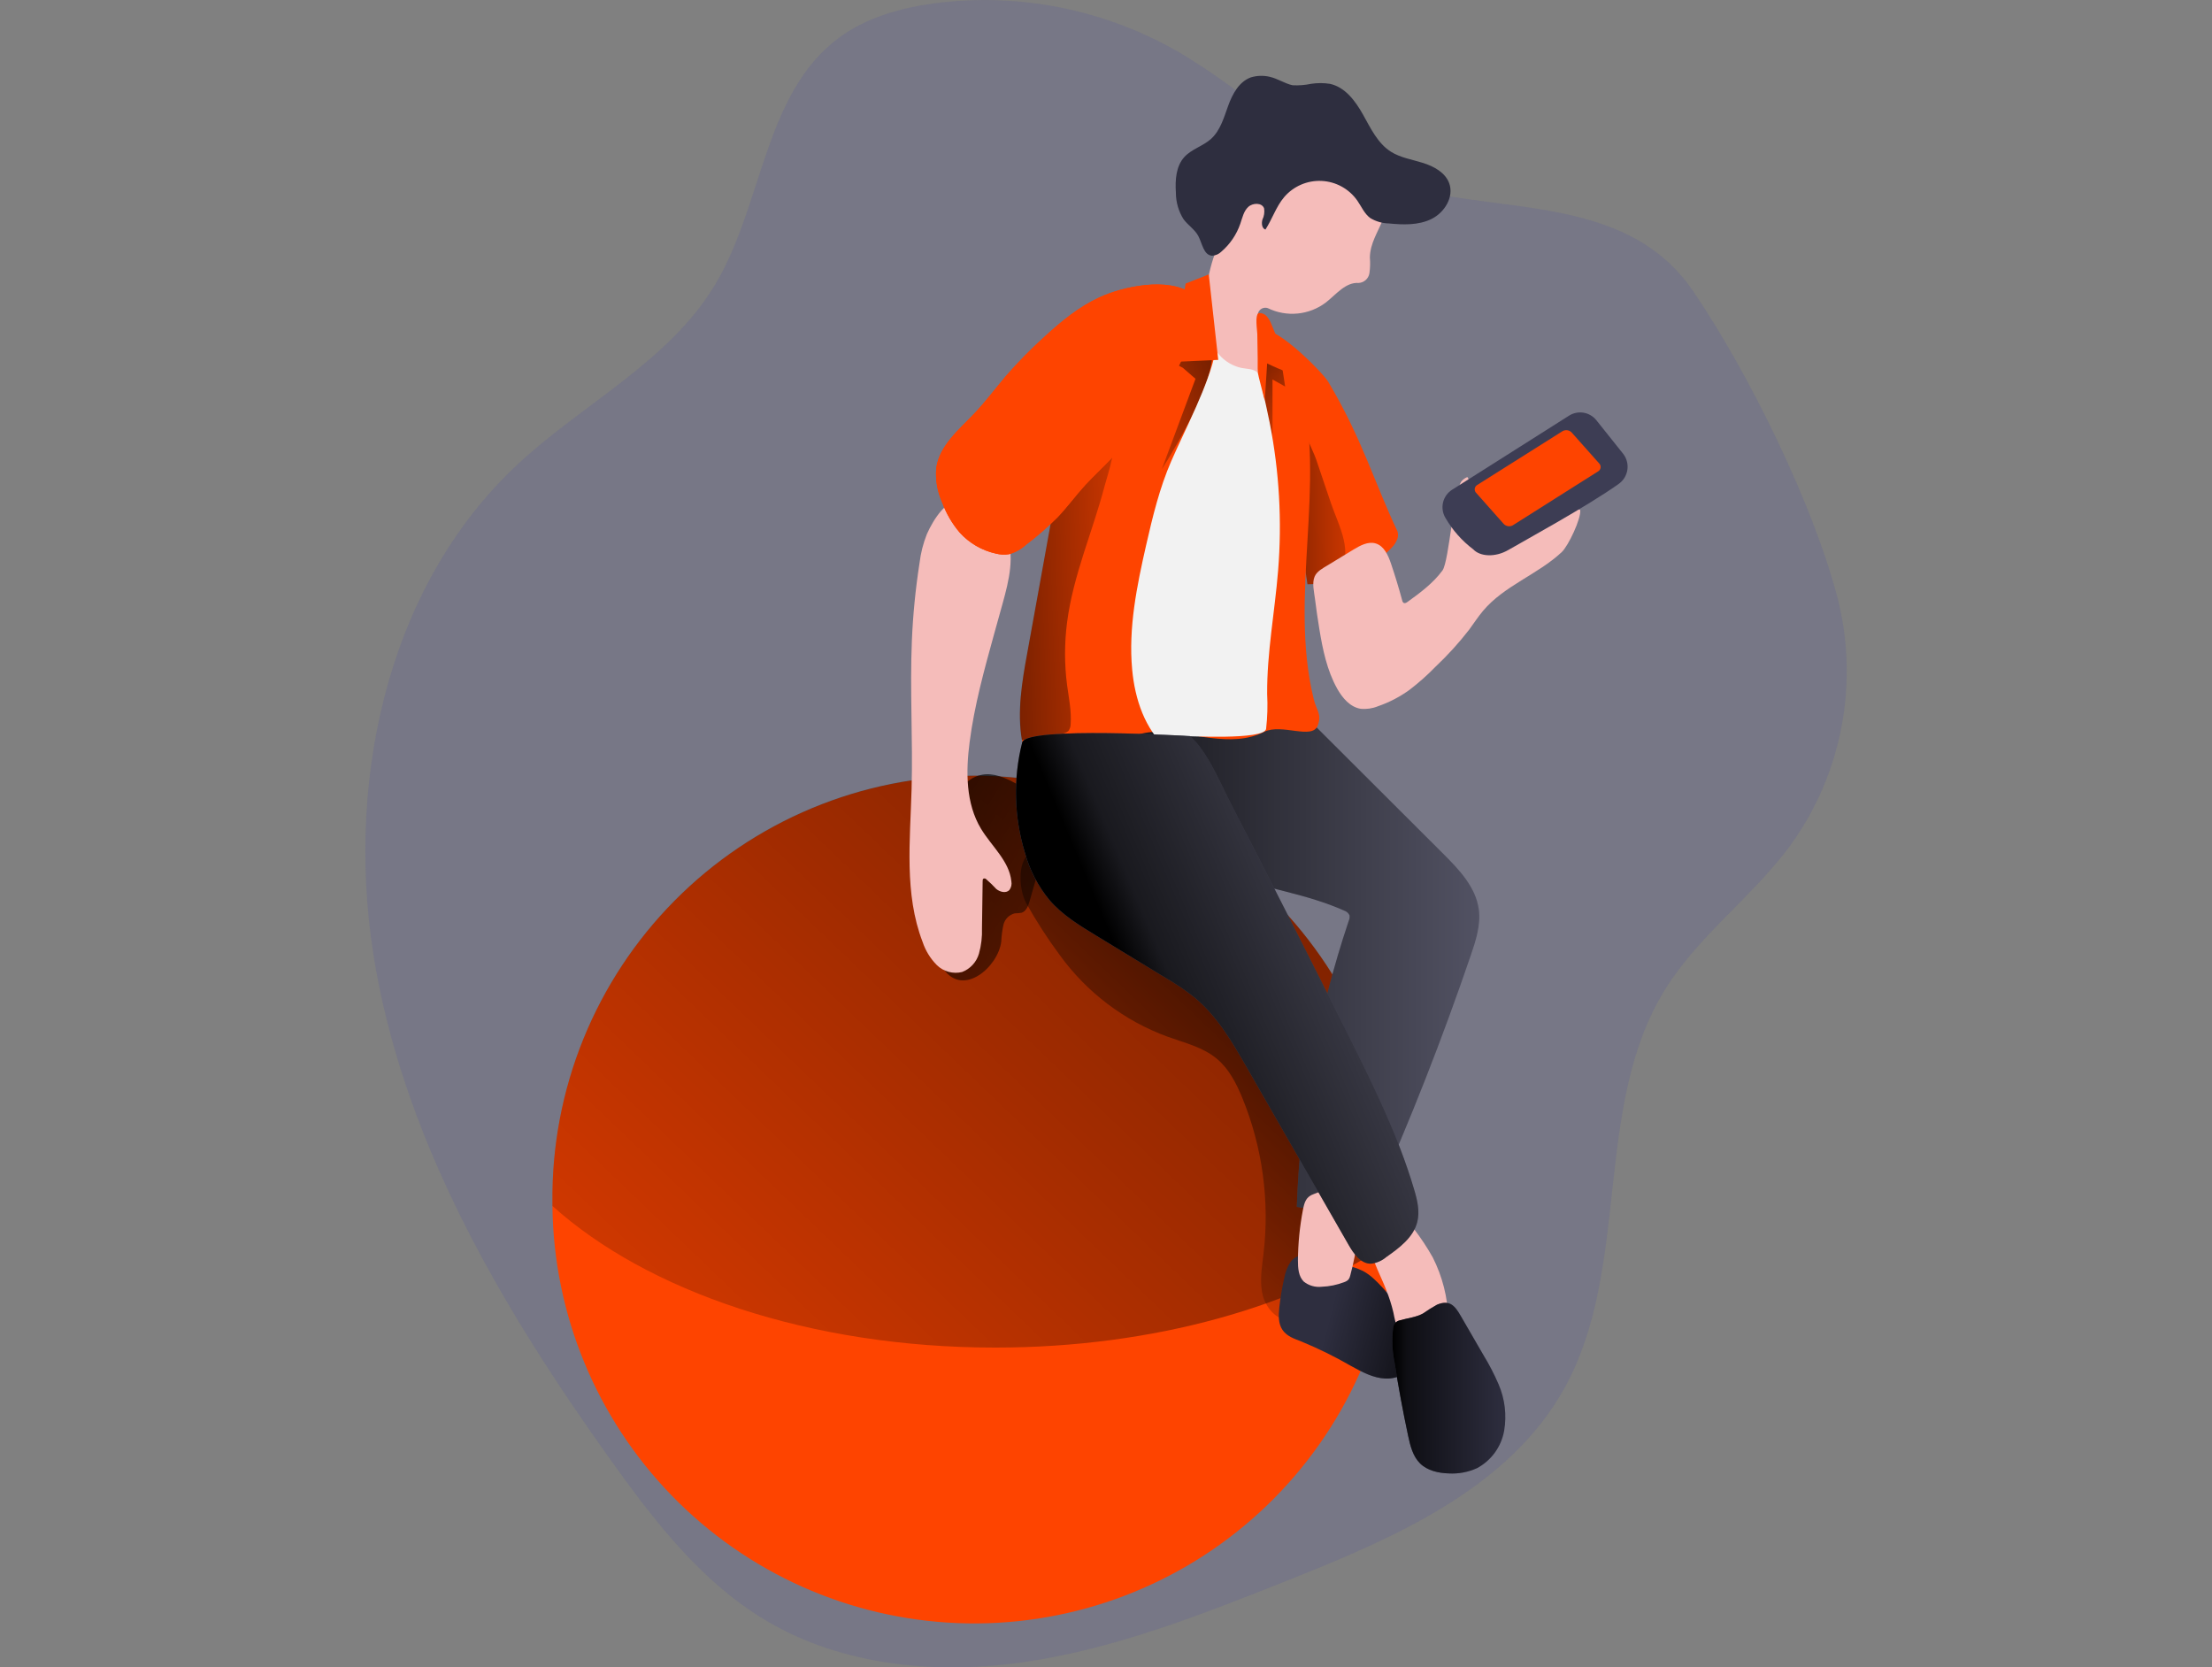 <svg xmlns="http://www.w3.org/2000/svg" width="406" height="306" viewBox="0 0 406 306" fill="none">
<rect x="0" y="0" width="406" height="306" fill="#808080" stroke="none"/>
<g clip-path="url(#clip0_35_143561)">
<path opacity="0.18" d="M337.297 109.833C339.246 117.554 339.483 125.608 337.989 133.431C336.495 141.253 333.308 148.654 328.65 155.113C321.696 164.579 311.782 171.657 305.608 181.625C292.263 203.145 299.426 232.531 287.187 254.7C276.956 273.245 255.761 282.355 236.08 290.175C220.626 296.31 205.017 302.484 188.636 304.957C172.254 307.43 154.636 305.861 140.442 297.338C128.735 290.33 120.135 279.218 112.192 268.122C92.665 240.822 75.017 211.096 69.02 178.07C63.024 145.045 70.504 108.001 95.091 85.152C107.061 74.025 122.739 66.352 131.185 52.359C140.048 37.677 140.171 17.193 153.949 6.962C159.033 3.184 165.354 1.43 171.628 0.595C186.734 -1.349 202.065 1.6 215.371 9.01C228.87 16.575 239.951 28.598 254.656 33.435C273.687 39.702 298.113 34.888 310.762 53.433C320.923 68.346 332.784 92.462 337.297 109.833Z" fill="#5251A2"/>
<path d="M256.317 99.278C256.097 99.744 255.796 100.167 255.429 100.529C252.484 103.64 248.671 105.794 244.487 106.711C243.01 107.051 241.498 107.222 239.982 107.221C239.094 101.487 238.189 95.746 237.494 89.99C236.945 85.492 236.536 81.003 236.343 76.49C236.211 73.662 230.084 63.803 231.336 61.16C232.719 58.254 242.679 68.199 243.799 70.092C250.02 80.524 252.253 88.591 256.518 97.562C256.68 98.138 256.607 98.754 256.317 99.278Z" fill="#FE4400"/>
<path d="M245.492 105.66C245.193 106.048 244.857 106.405 244.487 106.726C243.01 107.067 241.498 107.238 239.982 107.236C239.094 101.503 238.19 95.762 237.494 90.005C237.757 85.482 238.233 80.977 238.924 76.49C238.63 78.368 240.94 82.463 241.566 84.302L244.279 92.315C245.693 96.496 248.714 101.58 245.492 105.66Z" fill="url(#paint0_linear_35_143561)"/>
<path d="M242.161 115.466C242.779 119.237 243.567 123.054 245.429 126.392C246.387 128.107 247.817 129.792 249.756 130.093C250.835 130.195 251.922 130.033 252.925 129.622C255.002 128.907 256.96 127.886 258.735 126.593C260.431 125.292 262.03 123.869 263.518 122.335C265.732 120.246 267.781 117.988 269.646 115.582C270.504 114.423 271.284 113.202 272.219 112.097C276.083 107.499 282.264 105.436 286.646 101.333C287.828 100.236 290.223 95.213 290.045 93.606C288.438 92.679 285.139 96.411 283.362 96.952C281.584 97.493 279.923 98.373 278.138 98.876C276.001 99.472 273.745 99.501 271.593 98.961C270.867 98.775 270.001 87.316 269.275 87.579C268.909 87.732 268.582 87.964 268.317 88.259C266.818 89.804 265.999 102.994 264.755 104.71C263.047 107.028 260.683 108.79 258.341 110.474C258.133 110.621 257.87 110.775 257.638 110.659C257.562 110.603 257.498 110.531 257.45 110.448C257.402 110.366 257.371 110.275 257.36 110.18C256.749 107.916 256.062 105.668 255.312 103.45C254.787 101.905 254.045 100.205 252.492 99.741C251.109 99.332 249.671 100.112 248.435 100.862C246.843 101.835 245.236 102.793 243.652 103.775C242.771 104.316 241.705 104.841 241.288 105.838C240.778 107.035 241.21 108.689 241.357 109.918C241.589 111.78 241.859 113.627 242.161 115.466Z" fill="#F5BCBA"/>
<path d="M256.263 220.562C256.263 222.926 256.147 225.252 255.938 227.562C254.135 247.334 244.807 265.658 229.88 278.749C214.953 291.839 195.568 298.696 175.73 297.903C155.892 297.109 137.117 288.726 123.283 274.485C109.449 260.244 101.614 241.233 101.396 221.381C101.396 221.118 101.396 220.863 101.396 220.608C101.294 210.374 103.222 200.221 107.067 190.736C110.913 181.251 116.601 172.623 123.802 165.35C131.002 158.077 139.574 152.303 149.019 148.363C158.465 144.423 168.599 142.394 178.833 142.394C189.068 142.394 199.201 144.423 208.647 148.363C218.093 152.303 226.664 158.077 233.865 165.35C241.066 172.623 246.754 181.251 250.599 190.736C254.445 200.221 256.372 210.374 256.27 220.608L256.263 220.562Z" fill="#FE4400"/>
<path d="M256.263 220.562C256.263 222.926 256.147 225.252 255.938 227.562C238.119 239.686 211.894 247.336 182.647 247.336C148.648 247.336 118.775 237.005 101.396 221.342C101.396 221.079 101.396 220.824 101.396 220.569C101.294 210.335 103.222 200.182 107.067 190.697C110.913 181.213 116.601 172.584 123.802 165.311C131.002 158.038 139.574 152.264 149.019 148.324C158.465 144.384 168.599 142.355 178.833 142.355C189.068 142.355 199.201 144.384 208.647 148.324C218.093 152.264 226.664 158.038 233.865 165.311C241.066 172.584 246.754 181.213 250.599 190.697C254.445 200.182 256.372 210.335 256.27 220.569L256.263 220.562Z" fill="url(#paint1_linear_35_143561)"/>
<path d="M214.336 190.287C217.426 191.4 220.788 192.196 223.322 194.305C225.571 196.167 226.938 198.864 228.043 201.561C231.728 210.611 233.057 220.448 231.907 230.151C231.598 232.732 231.134 235.39 231.807 237.878C232.479 240.366 234.774 242.7 237.355 242.391C240.932 235.282 241.009 226.983 241.017 219.024C241.017 213.213 241.017 207.279 239.07 201.8C237.478 197.288 234.666 193.301 231.76 189.507C221.166 175.598 208.347 162.624 192.028 156.373C191.351 156.027 190.574 155.931 189.833 156.102C186.472 157.331 187.02 163.312 188.326 165.715C190.181 169.035 192.245 172.232 194.508 175.289C199.471 182.156 206.377 187.379 214.336 190.287Z" fill="url(#paint2_linear_35_143561)"/>
<path d="M183.775 172.824C183.821 171.784 183.955 170.75 184.177 169.733C184.296 169.228 184.551 168.766 184.915 168.397C185.279 168.028 185.737 167.765 186.24 167.639C186.665 167.628 187.088 167.589 187.507 167.523C188.365 167.26 188.728 166.264 188.975 165.406L191.719 155.824C192.244 153.97 192.777 152.023 192.375 150.145C191.742 147.209 189.045 145.223 186.418 143.785C184.509 142.735 182.361 141.8 180.236 142.194C176.944 142.804 175.036 146.204 173.807 149.318C172.377 152.655 171.498 156.201 171.203 159.819C170.987 163.999 170.631 174.238 173.22 177.893C176.805 183.024 183.203 177.46 183.775 172.824Z" fill="url(#paint3_linear_35_143561)"/>
<path d="M225.455 160.731C232.464 163.103 239.936 164.1 246.689 167.121C246.907 167.187 247.108 167.297 247.281 167.445C247.454 167.593 247.594 167.774 247.694 167.979C247.753 168.314 247.71 168.658 247.57 168.968C241.867 185.93 238.65 203.628 238.019 221.512C242.06 222.239 246.19 222.331 250.259 221.783C250.716 221.754 251.159 221.613 251.549 221.373C251.924 221.045 252.207 220.624 252.368 220.152C258.906 205.476 264.773 190.524 269.971 175.296C270.89 172.6 271.802 169.779 271.431 166.951C270.898 162.833 267.799 159.587 264.855 156.659L241.914 133.771C241.33 133.113 240.614 132.587 239.812 132.226C238.889 131.951 237.914 131.903 236.968 132.087C227.92 133.207 215.564 133.555 198.936 132.859C196.78 132.767 207.436 145.045 208.324 147.402C209.035 149.272 211.284 151.683 212.659 153.135C216.105 156.751 220.757 159.139 225.455 160.731Z" fill="#525263"/>
<path d="M225.455 160.731C232.464 163.103 239.936 164.1 246.689 167.121C246.907 167.187 247.108 167.297 247.281 167.445C247.454 167.593 247.594 167.774 247.694 167.979C247.753 168.314 247.71 168.658 247.57 168.968C241.867 185.93 238.65 203.628 238.019 221.512C242.06 222.239 246.19 222.331 250.259 221.783C250.716 221.754 251.159 221.613 251.549 221.373C251.924 221.045 252.207 220.624 252.368 220.152C258.906 205.476 264.773 190.524 269.971 175.296C270.89 172.6 271.802 169.779 271.431 166.951C270.898 162.833 267.799 159.587 264.855 156.659L241.914 133.771C241.33 133.113 240.614 132.587 239.812 132.226C238.889 131.951 237.914 131.903 236.968 132.087C227.92 133.207 215.564 133.555 198.936 132.859C196.78 132.767 207.436 145.045 208.324 147.402C209.035 149.272 211.284 151.683 212.659 153.135C216.105 156.751 220.757 159.139 225.455 160.731Z" fill="url(#paint4_linear_35_143561)"/>
<path d="M236.845 231.658C236.282 232.534 235.901 233.514 235.724 234.54C235.312 236.336 235.008 238.155 234.812 239.988C234.658 241.409 234.604 242.955 235.415 244.122C236.227 245.288 237.563 245.713 238.815 246.2C241.966 247.497 245.028 249.002 247.979 250.705C249.973 251.802 252.052 252.938 254.323 253.023C256.595 253.108 259.106 251.864 259.624 249.654C259.803 248.59 259.713 247.498 259.361 246.478C258.121 242.045 255.689 238.036 252.33 234.888C251.741 234.313 251.085 233.812 250.375 233.396C249.694 233.045 248.983 232.755 248.25 232.531C246.186 231.776 244.071 231.169 241.921 230.715C240.044 230.414 238.143 229.857 236.845 231.658Z" fill="#2E2E3F"/>
<path d="M236.845 231.658C236.282 232.534 235.901 233.514 235.724 234.54C235.312 236.336 235.008 238.155 234.812 239.988C234.658 241.409 234.604 242.955 235.415 244.122C236.227 245.288 237.563 245.713 238.815 246.2C241.966 247.497 245.028 249.002 247.979 250.705C249.973 251.802 252.052 252.938 254.323 253.023C256.595 253.108 259.106 251.864 259.624 249.654C259.803 248.59 259.713 247.498 259.361 246.478C258.121 242.045 255.689 238.036 252.33 234.888C251.741 234.313 251.085 233.812 250.375 233.396C249.694 233.045 248.983 232.755 248.25 232.531C246.186 231.776 244.071 231.169 241.921 230.715C240.044 230.414 238.143 229.857 236.845 231.658Z" fill="url(#paint5_linear_35_143561)"/>
<path d="M239.139 222.092C238.554 225.148 238.248 228.252 238.228 231.364C238.228 232.732 238.32 234.246 239.302 235.228C240.23 235.966 241.414 236.305 242.593 236.17C244.015 236.118 245.417 235.828 246.743 235.313C247.037 235.221 247.303 235.056 247.515 234.834C247.672 234.614 247.78 234.364 247.832 234.1C249.011 229.676 249.637 225.124 249.695 220.546C249.77 219.829 249.621 219.105 249.27 218.475C248.535 217.448 247.013 217.494 245.777 217.741C244.194 218.08 242.643 218.553 241.141 219.155C239.719 219.65 239.425 220.624 239.139 222.092Z" fill="#F5BCBA"/>
<path d="M254.378 236.619C254.936 237.991 255.391 239.404 255.738 240.845C255.977 241.966 256.116 243.163 256.835 244.06C257.747 245.18 259.331 245.466 260.776 245.489C261.967 245.557 263.158 245.356 264.261 244.902C264.835 244.677 265.314 244.263 265.621 243.728C265.835 243.199 265.91 242.624 265.837 242.058C265.724 238.133 264.745 234.28 262.97 230.777C261.952 228.966 260.806 227.231 259.539 225.584C259.139 224.844 258.465 224.289 257.662 224.039C257.249 224.024 256.837 224.093 256.451 224.24C256.064 224.387 255.712 224.611 255.413 224.897C254.138 225.855 251.333 227.454 251.627 229.27C251.998 231.689 253.512 234.324 254.378 236.619Z" fill="#F5BCBA"/>
<path d="M263.742 239.47C262.868 239.959 262.019 240.493 261.2 241.069C259.925 241.773 258.426 241.912 257.027 242.313C256.658 242.384 256.319 242.565 256.054 242.831C255.861 243.091 255.741 243.398 255.706 243.72C255.443 245.829 255.53 247.967 255.961 250.048C256.672 254.551 257.501 259.035 258.449 263.501C258.843 265.34 259.315 267.28 260.651 268.601C261.988 269.922 264.02 270.378 265.921 270.432C267.7 270.534 269.476 270.203 271.098 269.466C272.389 268.776 273.506 267.803 274.368 266.62C275.229 265.437 275.813 264.075 276.075 262.636C276.578 259.741 276.223 256.762 275.055 254.066C274.261 252.223 273.337 250.438 272.288 248.727C270.898 246.337 269.512 243.946 268.131 241.556C267.08 239.733 266.122 238.458 263.742 239.47Z" fill="#2E2E3F"/>
<path d="M263.742 239.47C262.868 239.959 262.019 240.493 261.2 241.069C259.925 241.773 258.426 241.912 257.027 242.313C256.658 242.384 256.319 242.565 256.054 242.831C255.861 243.091 255.741 243.398 255.706 243.72C255.443 245.829 255.53 247.967 255.961 250.048C256.672 254.551 257.501 259.035 258.449 263.501C258.843 265.34 259.315 267.28 260.651 268.601C261.988 269.922 264.02 270.378 265.921 270.432C267.7 270.534 269.476 270.203 271.098 269.466C272.389 268.776 273.506 267.803 274.368 266.62C275.229 265.437 275.813 264.075 276.075 262.636C276.578 259.741 276.223 256.762 275.055 254.066C274.261 252.223 273.337 250.438 272.288 248.727C270.898 246.337 269.512 243.946 268.131 241.556C267.08 239.733 266.122 238.458 263.742 239.47Z" fill="url(#paint6_linear_35_143561)"/>
<path d="M170.122 98.033C169.445 99.735 168.994 101.516 168.777 103.334C168.042 108.041 167.572 112.785 167.371 117.544C166.984 126.631 167.572 135.734 167.317 144.821C167.054 154.271 165.941 164.069 169.341 172.886C169.871 174.486 170.765 175.94 171.953 177.136C172.554 177.724 173.295 178.149 174.107 178.37C174.918 178.592 175.772 178.603 176.589 178.403C177.328 178.118 177.992 177.667 178.528 177.084C179.064 176.501 179.458 175.802 179.68 175.041C180.106 173.519 180.294 171.939 180.236 170.359L180.36 161.72C180.36 161.542 180.36 161.334 180.538 161.256C180.612 161.231 180.692 161.225 180.769 161.24C180.847 161.255 180.919 161.29 180.978 161.341C181.643 161.916 182.275 162.527 182.871 163.173C183.559 163.729 184.656 164 185.267 163.358C185.436 163.133 185.555 162.875 185.618 162.601C185.681 162.327 185.685 162.042 185.63 161.766C185.259 158.026 181.998 155.33 180.059 152.108C177.261 147.471 177.261 141.63 177.965 136.236C178.838 129.483 180.661 122.891 182.477 116.323L184.023 110.768C185.189 106.549 186.341 101.943 184.641 97.902C183.958 96.35 182.919 94.981 181.607 93.907C180.295 92.832 178.748 92.083 177.091 91.72C173.861 91.125 171.288 95.406 170.122 98.033Z" fill="#F5BCBA"/>
<path d="M241.86 133.168C240.863 135.85 235.238 132.72 232.023 134.328C225.888 137.418 218.887 134.243 212.049 134.328C204.77 134.459 199.747 141.63 192.522 142.541C191.997 142.65 191.456 142.65 190.93 142.541C189.934 142.248 189.346 141.251 188.921 140.316C188.298 138.874 187.852 137.361 187.592 135.811C186.696 130.68 187.592 125.179 188.551 119.963C189.354 115.543 190.155 111.121 190.954 106.695C191.881 101.544 192.816 96.362 193.759 91.149C194.308 87.71 195.083 84.31 196.077 80.972C196.262 80.392 196.455 79.828 196.664 79.272C198.461 74.74 200.63 70.365 203.147 66.19C204.692 63.509 206.238 60.781 208.626 58.749C211.291 56.5 214.73 55.38 218.184 54.839C221.29 54.254 224.493 54.439 227.51 55.38C229.234 55.983 229.883 57.806 231.25 58.927C232.984 60.211 234.531 61.73 235.848 63.439C237.185 65.503 238.141 67.791 238.668 70.193C243.513 89.031 236.505 109.354 241.11 128.246C241.636 130.464 242.656 131.051 241.86 133.168Z" fill="#FE4400"/>
<path d="M235.276 66.994L235.879 70.942L233.561 69.652V80.114L230.918 68.493L233.476 64.768L235.276 66.994Z" fill="url(#paint7_linear_35_143561)"/>
<path d="M215.649 66.739L217.11 67.511L219.428 69.528L213.246 86.111C213.246 86.111 222.225 72.294 222.519 65.247C222.7 60.913 222.16 56.578 220.919 52.42L215.649 66.739Z" fill="url(#paint8_linear_35_143561)"/>
<path d="M195.852 114.268C195.362 118.064 195.362 121.908 195.852 125.704C196.169 128.092 196.679 130.472 196.517 132.867C196.524 133.335 196.375 133.792 196.092 134.165C195.729 134.46 195.284 134.636 194.817 134.668C192.401 135.049 189.982 135.438 187.561 135.834C186.665 130.704 187.561 125.202 188.519 119.986C189.323 115.566 190.124 111.144 190.922 106.719C191.85 101.567 192.785 96.385 193.727 91.172C194.277 87.733 195.051 84.333 196.045 80.995C196.231 80.416 196.424 79.852 196.633 79.295C199.028 77.966 202.358 76.977 203.842 79.125C205.388 81.443 203.355 86.852 202.753 89.171C200.558 97.57 196.957 105.598 195.852 114.268Z" fill="url(#paint9_linear_35_143561)"/>
<path d="M251.433 47.274C251.514 48.235 251.485 49.202 251.348 50.157C251.27 50.632 251.033 51.068 250.675 51.39C250.317 51.713 249.859 51.905 249.378 51.934C246.967 51.756 245.228 54.066 243.312 55.55C241.809 56.677 240.024 57.367 238.154 57.546C236.283 57.724 234.4 57.384 232.711 56.562C232.375 56.441 232.006 56.454 231.679 56.598C231.353 56.742 231.094 57.006 230.957 57.335C230.716 58.017 230.662 58.751 230.802 59.46L231.691 67.913C231.861 69.544 231.876 71.537 230.493 72.418C229.11 73.299 227.472 72.534 226.328 71.537C224.53 69.808 223.231 67.628 222.565 65.224C221.054 60.354 220.837 55.175 221.936 50.196C223.035 45.216 225.411 40.609 228.832 36.827C230.116 35.392 231.621 34.171 233.29 33.211C235.038 32.304 236.914 31.671 238.854 31.333C240.589 30.924 242.384 30.824 244.154 31.04C246.532 31.472 248.694 32.694 250.29 34.509C251.464 35.792 252.608 39.617 253.844 40.243C252.925 42.576 251.472 44.639 251.433 47.274Z" fill="#F5BCBA"/>
<path d="M233.042 14.094C231.91 13.829 230.727 13.864 229.612 14.195C227.433 14.967 226.212 17.247 225.424 19.418C224.635 21.59 223.986 23.962 222.271 25.499C220.795 26.828 218.701 27.362 217.372 28.83C215.827 30.537 215.68 33.064 215.827 35.359C215.827 37.081 216.311 38.768 217.225 40.227C218.044 41.34 219.304 42.113 219.945 43.318C220.671 44.701 220.919 46.842 222.48 46.934C223.13 46.901 223.745 46.626 224.203 46.162C225.78 44.798 226.969 43.041 227.649 41.069C228.028 39.972 228.275 38.751 229.109 37.979C229.944 37.206 231.644 37.16 232.023 38.257C232.129 38.955 232.021 39.669 231.713 40.304C231.513 40.984 231.598 41.904 232.262 42.136C233.514 40.204 234.217 37.932 235.701 36.178C236.542 35.192 237.599 34.411 238.789 33.896C239.979 33.38 241.271 33.144 242.567 33.206C243.862 33.267 245.127 33.623 246.263 34.248C247.399 34.874 248.377 35.75 249.123 36.812C249.895 37.917 250.421 39.23 251.502 40.019C252.521 40.639 253.686 40.981 254.879 41.008C257.537 41.27 260.35 41.371 262.745 40.188C265.141 39.006 266.91 36.139 265.991 33.628C265.264 31.658 263.194 30.537 261.185 29.904C259.175 29.27 257.027 28.953 255.258 27.825C252.855 26.28 251.572 23.529 250.173 21.033C248.775 18.537 246.882 15.972 244.084 15.385C242.943 15.207 241.78 15.207 240.638 15.385C239.524 15.621 238.383 15.709 237.246 15.647C235.855 15.361 234.511 14.419 233.042 14.094Z" fill="#2E2E3F"/>
<path d="M233.043 77.588C234.807 86.527 235.327 95.667 234.588 104.748C233.978 112.305 232.525 119.808 232.579 127.389C232.693 129.52 232.628 131.658 232.386 133.779C232.046 135.881 217.952 135.077 215.896 135.054C212.435 135.007 216.824 139.69 214.22 137.434C210.132 133.872 208.308 128.316 207.806 122.922C207.087 115.234 208.664 107.538 210.379 100.004C211.569 94.788 212.836 89.557 214.969 84.65C217.612 78.584 221.792 70.865 223.137 64.382C223.33 63.432 220.046 59.978 221.46 60.024C222.379 60.024 221.947 61.453 222.109 62.164C222.399 63.247 222.954 64.24 223.724 65.054C224.802 66.313 226.262 67.184 227.881 67.535C228.924 67.728 230.114 67.681 230.871 68.423C231.791 69.32 231.644 71.066 231.907 72.287C232.285 74.033 232.687 75.803 233.043 77.588Z" fill="#F2F2F2"/>
<path d="M201.756 54.599C198.016 56.315 194.802 58.973 191.765 61.755C189.251 64.02 186.877 66.435 184.656 68.987C182.693 71.305 180.901 73.709 178.83 75.895C175.971 78.901 172.401 81.807 171.837 85.941C171.664 88.096 172.042 90.26 172.934 92.23C173.669 94.242 174.755 96.107 176.141 97.74C177.899 99.685 180.219 101.035 182.778 101.603C183.58 101.812 184.418 101.849 185.235 101.712C186.387 101.384 187.445 100.791 188.326 99.981C190.341 98.456 192.248 96.796 194.037 95.012C195.86 93.119 197.406 90.963 199.183 89.024C200.728 87.355 202.374 85.848 203.919 84.21C205.766 82.247 207.412 80.107 209.058 77.966C211.387 75.063 213.522 72.009 215.448 68.825C217.058 66.015 218.336 63.028 219.258 59.923C219.853 57.899 220.803 55.334 218.748 53.873C214.382 50.798 206.106 52.567 201.756 54.599Z" fill="#FE4400"/>
<path d="M201.756 54.599C198.016 56.315 194.802 58.973 191.765 61.755C189.251 64.02 186.877 66.435 184.656 68.987C182.693 71.305 180.901 73.709 178.83 75.895C175.971 78.901 172.401 81.807 171.837 85.941C171.664 88.096 172.042 90.26 172.934 92.23C173.669 94.242 174.755 96.107 176.141 97.74C177.899 99.685 180.219 101.035 182.778 101.603C183.58 101.812 184.418 101.849 185.235 101.712C186.387 101.384 187.445 100.791 188.326 99.981C190.341 98.456 192.248 96.796 194.037 95.012C195.86 93.119 197.406 90.963 199.183 89.024C200.728 87.355 202.374 85.848 203.919 84.21C205.766 82.247 207.412 80.107 209.058 77.966C211.387 75.063 213.522 72.009 215.448 68.825C217.058 66.015 218.336 63.028 219.258 59.923C219.853 57.899 220.803 55.334 218.748 53.873C214.382 50.798 206.106 52.567 201.756 54.599Z" fill="#FE4400"/>
<path d="M266.532 89.881C265.697 90.409 265.099 91.242 264.867 92.202C264.635 93.163 264.786 94.176 265.288 95.028C266.585 97.284 268.325 99.255 270.404 100.823C271.64 102.152 274.422 102.368 276.894 100.916C279.367 99.463 291.166 93.042 297.062 88.846C297.494 88.549 297.862 88.166 298.142 87.722C298.422 87.278 298.608 86.782 298.69 86.263C298.772 85.745 298.747 85.215 298.617 84.707C298.487 84.198 298.255 83.722 297.935 83.306L292.998 77.124C292.412 76.392 291.578 75.903 290.654 75.749C289.73 75.595 288.781 75.787 287.99 76.289L266.532 89.881Z" fill="#3D3D54"/>
<path d="M188.11 156.481C188.982 159.682 190.529 162.659 192.646 165.213C194.964 167.917 198.117 169.849 201.146 171.688L213.903 179.454C215.774 180.53 217.564 181.741 219.258 183.078C223.439 186.524 226.213 191.33 228.909 196.028L247.516 228.459C248.459 230.12 249.78 231.998 251.689 231.936C252.716 231.803 253.683 231.373 254.47 230.7C256.858 229.023 259.424 227.114 260.134 224.278C260.629 222.3 260.134 220.222 259.539 218.259C256.68 208.592 252.199 199.49 247.702 190.442C240.557 176.121 233.306 161.828 225.95 147.564C223.995 143.778 221.623 137.882 218.393 135.1C218.393 135.1 188.381 133.277 187.624 136.252C185.937 142.913 186.105 149.909 188.11 156.481Z" fill="#525263"/>
<path d="M188.11 156.481C188.982 159.682 190.529 162.659 192.646 165.213C194.964 167.917 198.117 169.849 201.146 171.688L213.903 179.454C215.774 180.53 217.564 181.741 219.258 183.078C223.439 186.524 226.213 191.33 228.909 196.028L247.516 228.459C248.459 230.12 249.78 231.998 251.689 231.936C252.716 231.803 253.683 231.373 254.47 230.7C256.858 229.023 259.424 227.114 260.134 224.278C260.629 222.3 260.134 220.222 259.539 218.259C256.68 208.592 252.199 199.49 247.702 190.442C240.557 176.121 233.306 161.828 225.95 147.564C223.995 143.778 221.623 137.882 218.393 135.1C218.393 135.1 188.381 133.277 187.624 136.252C185.937 142.913 186.105 149.909 188.11 156.481Z" fill="url(#paint10_linear_35_143561)"/>
<path d="M221.862 50.365L217.62 52.042L215.047 66.437L223.601 66.051L221.862 50.365Z" fill="#FE4400"/>
<path d="M230.84 65.703C230.84 66.352 230.84 67.001 230.84 67.651C230.84 67.932 230.856 68.213 230.887 68.493C230.933 68.777 230.995 69.058 231.072 69.335L232.138 73.539L232.579 66.708C233.838 67.318 235.129 67.875 236.442 68.362C236.343 67.338 236.082 66.336 235.67 65.394C234.897 63.416 234.186 61.43 233.352 59.491C233.156 58.973 232.874 58.492 232.517 58.069C232.337 57.859 232.11 57.694 231.856 57.587C231.601 57.48 231.325 57.433 231.049 57.451C230.276 57.775 230.763 60.673 230.771 61.314L230.84 65.703Z" fill="#FE4400"/>
<path d="M293.353 86.497L277.651 96.426C277.376 96.575 277.058 96.625 276.751 96.569C276.443 96.513 276.164 96.353 275.959 96.117L270.967 90.492C270.865 90.396 270.785 90.278 270.735 90.147C270.684 90.016 270.664 89.875 270.676 89.735C270.688 89.596 270.732 89.46 270.803 89.34C270.875 89.219 270.974 89.116 271.091 89.039L286.823 79.118C287.098 78.969 287.416 78.919 287.724 78.975C288.031 79.031 288.311 79.19 288.515 79.427L293.507 85.044C293.608 85.142 293.686 85.262 293.734 85.394C293.782 85.527 293.799 85.668 293.784 85.808C293.769 85.948 293.723 86.083 293.648 86.202C293.573 86.322 293.472 86.422 293.353 86.497Z" fill="#FE4400"/>
</g>
<defs>
<linearGradient id="paint0_linear_35_143561" x1="223.493" y1="92.107" x2="255.205" y2="91.62" gradientUnits="userSpaceOnUse">
<stop offset="0.01"/>
<stop offset="0.13" stop-opacity="0.69"/>
<stop offset="1" stop-opacity="0"/>
</linearGradient>
<linearGradient id="paint1_linear_35_143561" x1="319.64" y1="61.26" x2="78.362" y2="313.279" gradientUnits="userSpaceOnUse">
<stop offset="0.01"/>
<stop offset="0.13" stop-opacity="0.69"/>
<stop offset="1" stop-opacity="0"/>
</linearGradient>
<linearGradient id="paint2_linear_35_143561" x1="255.15" y1="155.647" x2="185.892" y2="227.995" gradientUnits="userSpaceOnUse">
<stop offset="0.01"/>
<stop offset="0.13" stop-opacity="0.69"/>
<stop offset="1" stop-opacity="0"/>
</linearGradient>
<linearGradient id="paint3_linear_35_143561" x1="154.211" y1="145.068" x2="247.809" y2="203.693" gradientUnits="userSpaceOnUse">
<stop offset="0.01"/>
<stop offset="0.13" stop-opacity="0.69"/>
<stop offset="1" stop-opacity="0"/>
</linearGradient>
<linearGradient id="paint4_linear_35_143561" x1="198.65" y1="177.027" x2="271.516" y2="177.027" gradientUnits="userSpaceOnUse">
<stop offset="0.01"/>
<stop offset="0.13" stop-opacity="0.69"/>
<stop offset="1" stop-opacity="0"/>
</linearGradient>
<linearGradient id="paint5_linear_35_143561" x1="264.214" y1="246.092" x2="244.162" y2="240.946" gradientUnits="userSpaceOnUse">
<stop offset="0.01"/>
<stop offset="0.13" stop-opacity="0.69"/>
<stop offset="1" stop-opacity="0"/>
</linearGradient>
<linearGradient id="paint6_linear_35_143561" x1="255.552" y1="254.777" x2="276.337" y2="254.777" gradientUnits="userSpaceOnUse">
<stop offset="0.01"/>
<stop offset="0.13" stop-opacity="0.69"/>
<stop offset="1" stop-opacity="0"/>
</linearGradient>
<linearGradient id="paint7_linear_35_143561" x1="221.73" y1="62.628" x2="243.158" y2="80.454" gradientUnits="userSpaceOnUse">
<stop offset="0.01"/>
<stop offset="0.13" stop-opacity="0.69"/>
<stop offset="1" stop-opacity="0"/>
</linearGradient>
<linearGradient id="paint8_linear_35_143561" x1="235.84" y1="61.847" x2="196.239" y2="77.534" gradientUnits="userSpaceOnUse">
<stop offset="0.01"/>
<stop offset="0.13" stop-opacity="0.69"/>
<stop offset="1" stop-opacity="0"/>
</linearGradient>
<linearGradient id="paint9_linear_35_143561" x1="169.039" y1="107.731" x2="218.106" y2="106.031" gradientUnits="userSpaceOnUse">
<stop offset="0.01"/>
<stop offset="0.13" stop-opacity="0.69"/>
<stop offset="1" stop-opacity="0"/>
</linearGradient>
<linearGradient id="paint10_linear_35_143561" x1="210.04" y1="188.085" x2="265.072" y2="164.942" gradientUnits="userSpaceOnUse">
<stop offset="0.01"/>
<stop offset="0.13" stop-opacity="0.69"/>
<stop offset="1" stop-opacity="0"/>
</linearGradient>
<clipPath id="clip0_35_143561">
<rect width="406" height="306" fill="white"/>
</clipPath>
</defs>
</svg>
